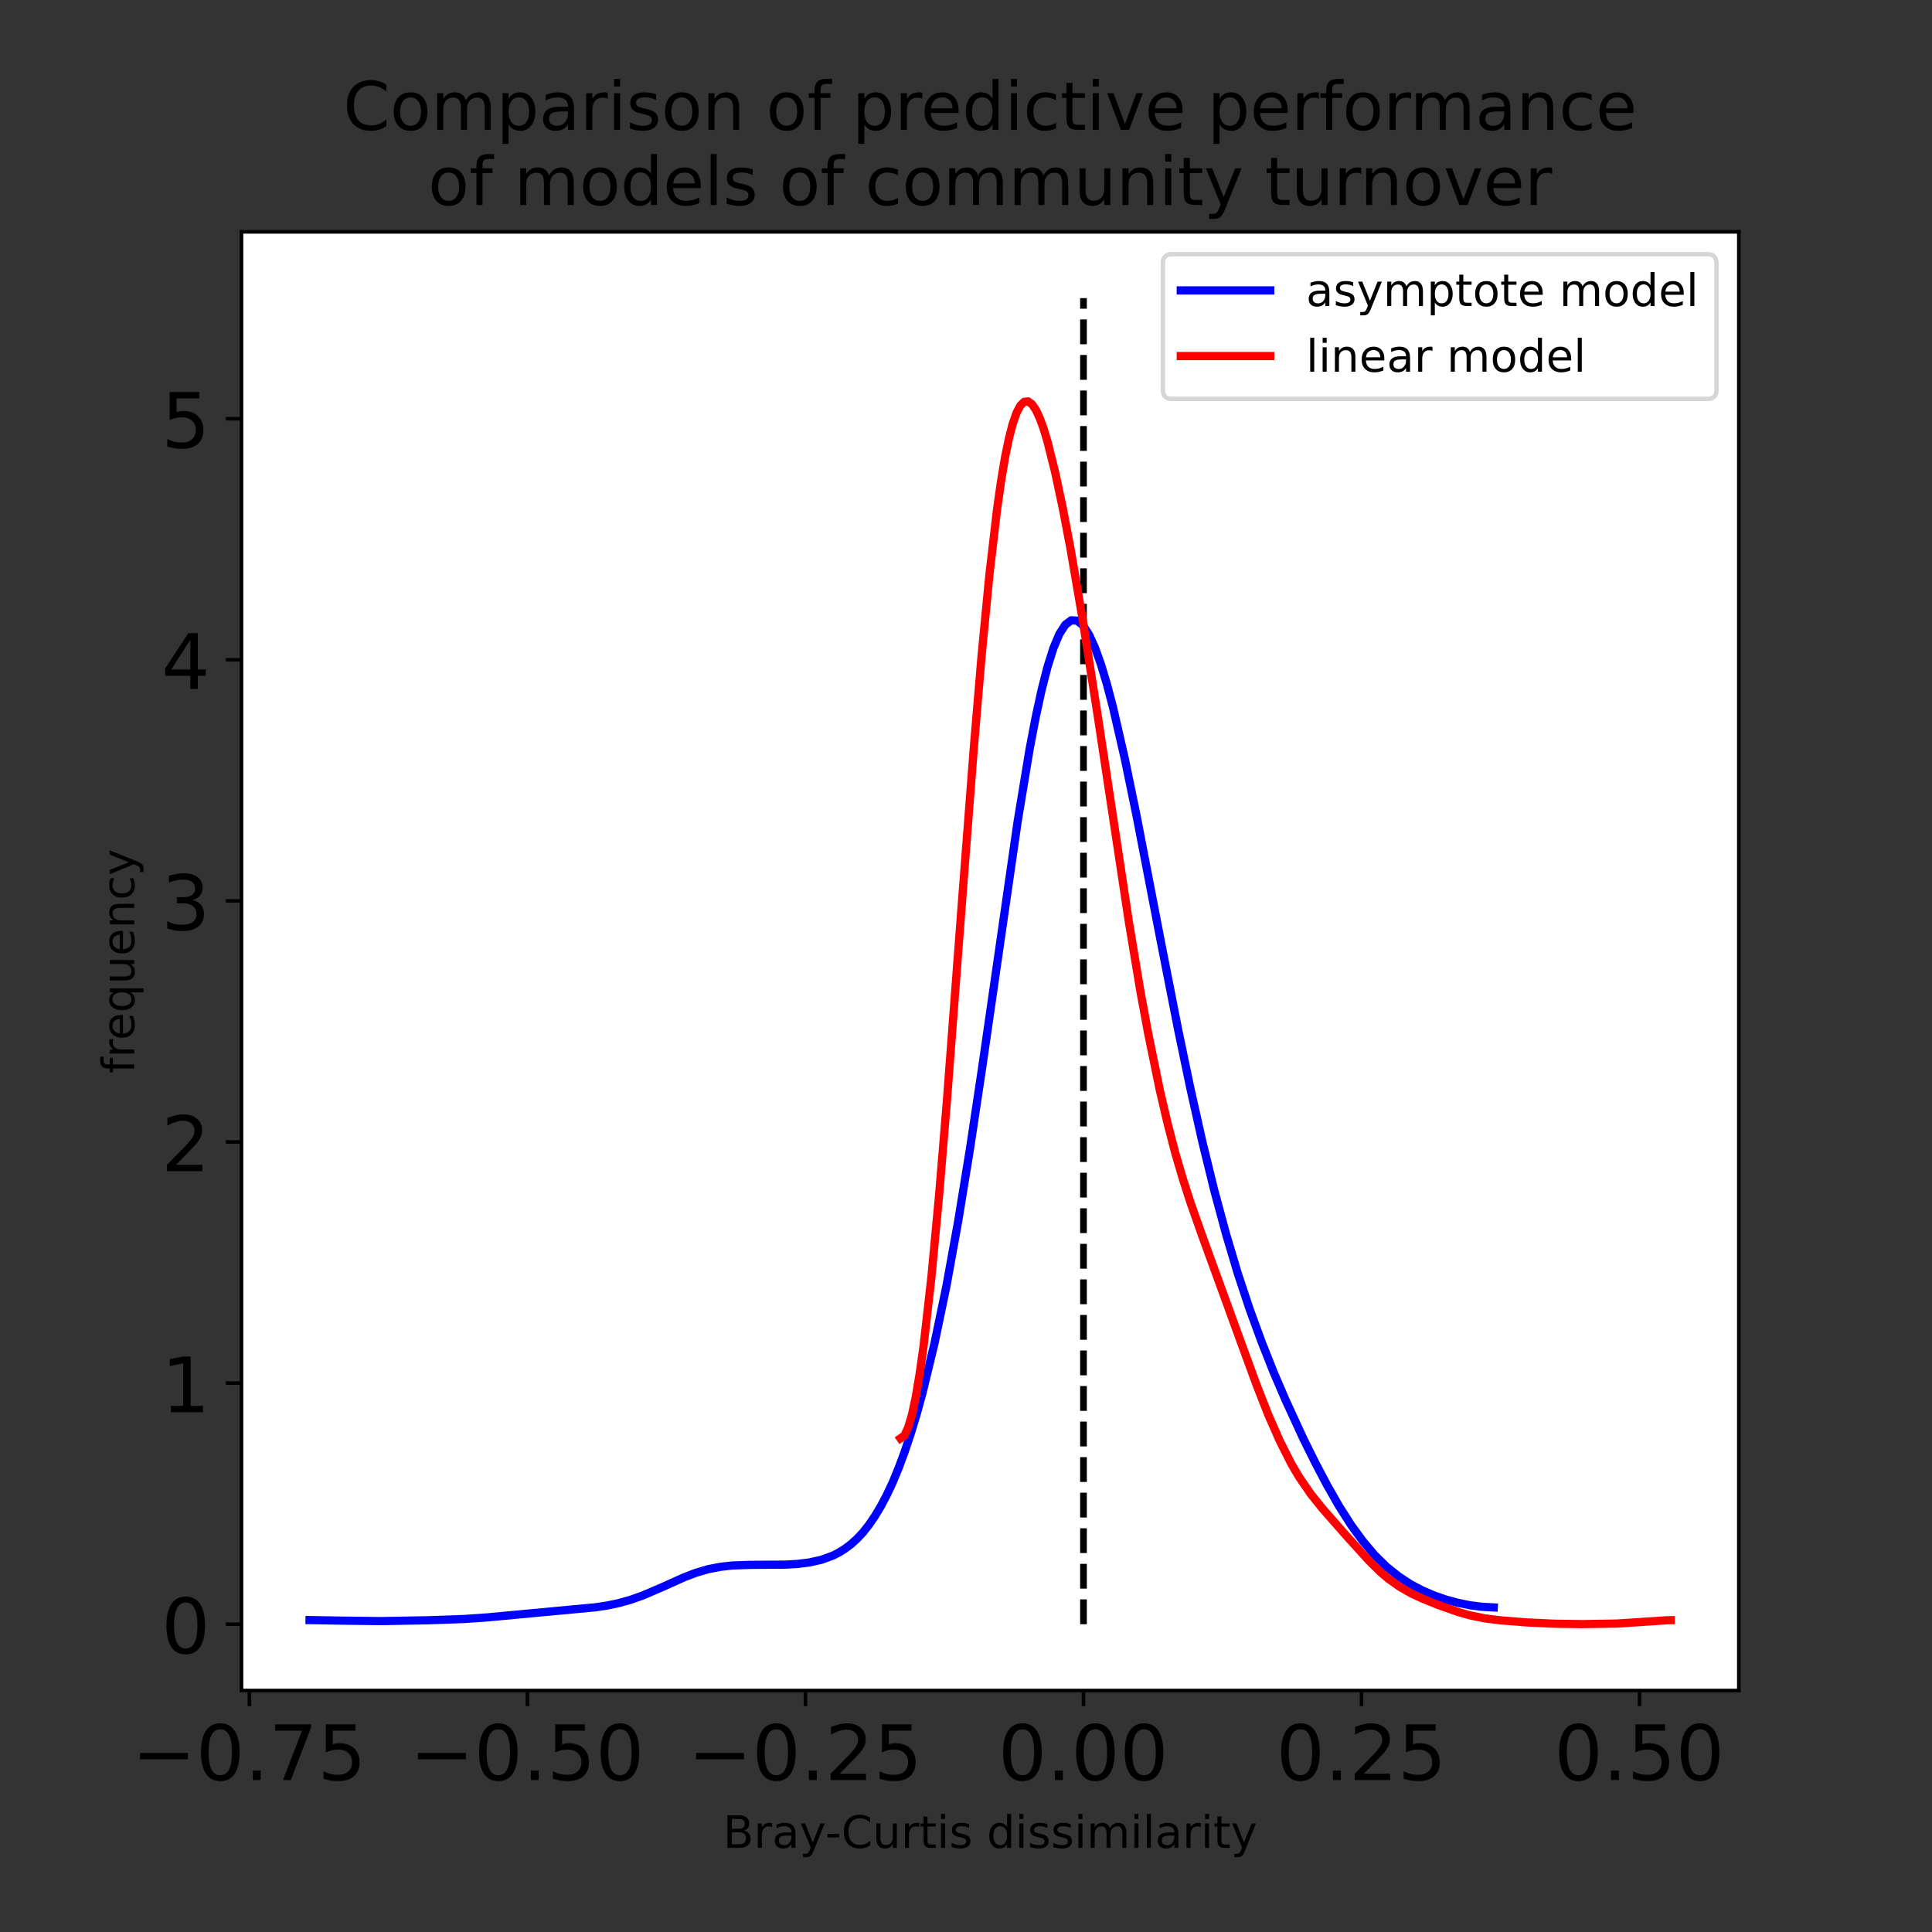 <?xml version="1.0" encoding="UTF-8" standalone="no"?>
<!-- Created with matplotlib (https://matplotlib.org/) -->

<svg
   xmlns:dc="http://purl.org/dc/elements/1.1/"
   xmlns:cc="http://creativecommons.org/ns#"
   xmlns:rdf="http://www.w3.org/1999/02/22-rdf-syntax-ns#"
   xmlns:svg="http://www.w3.org/2000/svg"
   xmlns="http://www.w3.org/2000/svg"
   xmlns:xlink="http://www.w3.org/1999/xlink"
   xmlns:sodipodi="http://sodipodi.sourceforge.net/DTD/sodipodi-0.dtd"
   xmlns:inkscape="http://www.inkscape.org/namespaces/inkscape"
   height="432pt"
   version="1.1"
   viewBox="0 0 432 432"
   width="432pt"
   id="svg572"
   sodipodi:docname="compareLinAsymptPredictions.svg"
   inkscape:version="0.92.5 (2060ec1f9f, 2020-04-08)"
   inkscape:export-filename="/home/daniel/Documents/analyses/losCedrosTrees/anaData/graphics/png/suppFig1_compareLinAsymptPredictions.png"
   inkscape:export-xdpi="200"
   inkscape:export-ydpi="200">
  <rect x="0" y="0" width="432" height="432" fill="#333333" stroke="none"/>
  <sodipodi:namedview
     pagecolor="#ffffff"
     bordercolor="#666666"
     borderopacity="1"
     objecttolerance="10"
     gridtolerance="10"
     guidetolerance="10"
     inkscape:pageopacity="1"
     inkscape:pageshadow="2"
     inkscape:window-width="1528"
     inkscape:window-height="836"
     id="namedview574"
     showgrid="false"
     inkscape:zoom="1.1588694"
     inkscape:cx="75.724147"
     inkscape:cy="288"
     inkscape:window-x="72"
     inkscape:window-y="27"
     inkscape:window-maximized="1"
     inkscape:current-layer="svg572" />
  <defs
     id="defs6">
    <style
       type="text/css"
       id="style4">*{stroke-linecap:butt;stroke-linejoin:round;}</style>
  </defs>
  <g
     id="figure_1">
    <g
       id="patch_1">
      <path
         d="M 0 432  L 432 432  L 432 0  L 0 0  z "
         style="fill:none;"
         id="path8" />
    </g>
    <g
       id="axes_1">
      <g
         id="patch_2">
        <path
           d="M 54 378  L 388.8 378  L 388.8 51.84  L 54 51.84  z "
           style="fill:#ffffff;"
           id="path11" />
      </g>
      <g
         id="PolyCollection_1">
        <defs
           id="defs15">
          <path
             d="M 69.218 -68.825  L 69.218 -69.743  L 70.549 -69.738  L 71.879 -69.725  L 73.21 -69.703  L 74.541 -69.676  L 75.871 -69.645  L 77.202 -69.613  L 78.532 -69.583  L 79.863 -69.558  L 81.194 -69.537  L 82.524 -69.523  L 83.855 -69.516  L 85.185 -69.518  L 86.516 -69.528  L 87.847 -69.545  L 89.177 -69.565  L 90.508 -69.591  L 91.838 -69.617  L 93.169 -69.647  L 94.5 -69.677  L 95.83 -69.707  L 97.161 -69.742  L 98.491 -69.78  L 99.822 -69.824  L 101.153 -69.87  L 102.483 -69.928  L 103.814 -69.991  L 105.144 -70.067  L 106.475 -70.155  L 107.806 -70.253  L 109.136 -70.361  L 110.467 -70.48  L 111.797 -70.608  L 113.128 -70.743  L 114.459 -70.882  L 115.789 -71.022  L 117.12 -71.161  L 118.45 -71.296  L 119.781 -71.423  L 121.112 -71.547  L 122.442 -71.66  L 123.773 -71.77  L 125.103 -71.877  L 126.434 -71.978  L 127.765 -72.089  L 129.095 -72.199  L 130.426 -72.316  L 131.757 -72.447  L 133.087 -72.6  L 134.418 -72.778  L 135.748 -72.996  L 137.079 -73.257  L 138.41 -73.559  L 139.74 -73.909  L 141.071 -74.308  L 142.401 -74.757  L 143.732 -75.25  L 145.063 -75.787  L 146.393 -76.359  L 147.724 -76.958  L 149.054 -77.57  L 150.385 -78.178  L 151.716 -78.777  L 153.046 -79.347  L 154.377 -79.881  L 155.707 -80.356  L 157.038 -80.778  L 158.369 -81.133  L 159.699 -81.425  L 161.03 -81.648  L 162.36 -81.823  L 163.691 -81.952  L 165.022 -82.029  L 166.352 -82.076  L 167.683 -82.093  L 169.013 -82.085  L 170.344 -82.08  L 171.675 -82.086  L 173.005 -82.083  L 174.336 -82.104  L 175.666 -82.145  L 176.997 -82.2  L 178.328 -82.303  L 179.658 -82.435  L 180.989 -82.633  L 182.319 -82.894  L 183.65 -83.225  L 184.981 -83.661  L 186.311 -84.195  L 187.642 -84.888  L 188.972 -85.725  L 190.303 -86.724  L 191.634 -87.932  L 192.964 -89.349  L 194.295 -91.034  L 195.625 -92.981  L 196.956 -95.205  L 198.287 -97.713  L 199.617 -100.555  L 200.948 -103.779  L 202.278 -107.365  L 203.609 -111.339  L 204.94 -115.708  L 206.27 -120.538  L 207.601 -125.812  L 208.931 -131.511  L 210.262 -137.67  L 211.593 -144.288  L 212.923 -151.388  L 214.254 -158.943  L 215.584 -166.925  L 216.915 -175.292  L 218.246 -184.013  L 219.576 -193.021  L 220.907 -202.29  L 222.238 -211.687  L 223.568 -221.122  L 224.899 -230.451  L 226.229 -239.584  L 227.56 -248.388  L 228.891 -256.735  L 230.221 -264.482  L 231.552 -271.474  L 232.882 -277.618  L 234.213 -282.841  L 235.544 -287.063  L 236.874 -290.232  L 238.205 -292.303  L 239.535 -293.303  L 240.866 -293.213  L 242.197 -292.12  L 243.527 -290.057  L 244.858 -287.133  L 246.188 -283.402  L 247.519 -278.972  L 248.85 -273.915  L 250.18 -268.324  L 251.511 -262.333  L 252.841 -256.01  L 254.172 -249.422  L 255.503 -242.647  L 256.833 -235.74  L 258.164 -228.78  L 259.494 -221.832  L 260.825 -214.971  L 262.156 -208.182  L 263.486 -201.51  L 264.817 -195.033  L 266.147 -188.755  L 267.478 -182.708  L 268.809 -176.866  L 270.139 -171.286  L 271.47 -165.983  L 272.8 -160.923  L 274.131 -156.12  L 275.462 -151.542  L 276.792 -147.193  L 278.123 -143.079  L 279.453 -139.179  L 280.784 -135.461  L 282.115 -131.912  L 283.445 -128.478  L 284.776 -125.193  L 286.106 -122.029  L 287.437 -118.984  L 288.768 -116.021  L 290.098 -113.133  L 291.429 -110.315  L 292.759 -107.581  L 294.09 -104.951  L 295.421 -102.388  L 296.751 -99.898  L 298.082 -97.516  L 299.412 -95.233  L 300.743 -93.084  L 302.074 -91.053  L 303.404 -89.163  L 304.735 -87.398  L 306.065 -85.764  L 307.396 -84.254  L 308.727 -82.894  L 310.057 -81.646  L 311.388 -80.539  L 312.718 -79.524  L 314.049 -78.605  L 315.38 -77.774  L 316.71 -77.031  L 318.041 -76.365  L 319.372 -75.767  L 320.702 -75.234  L 322.033 -74.756  L 323.363 -74.31  L 324.694 -73.93  L 326.025 -73.595  L 327.355 -73.303  L 328.686 -73.06  L 330.016 -72.867  L 331.347 -72.718  L 332.678 -72.617  L 334.008 -72.573  L 334.008 -68.825  L 334.008 -68.825  L 332.678 -68.825  L 331.347 -68.825  L 330.016 -68.825  L 328.686 -68.825  L 327.355 -68.825  L 326.025 -68.825  L 324.694 -68.825  L 323.363 -68.825  L 322.033 -68.825  L 320.702 -68.825  L 319.372 -68.825  L 318.041 -68.825  L 316.71 -68.825  L 315.38 -68.825  L 314.049 -68.825  L 312.718 -68.825  L 311.388 -68.825  L 310.057 -68.825  L 308.727 -68.825  L 307.396 -68.825  L 306.065 -68.825  L 304.735 -68.825  L 303.404 -68.825  L 302.074 -68.825  L 300.743 -68.825  L 299.412 -68.825  L 298.082 -68.825  L 296.751 -68.825  L 295.421 -68.825  L 294.09 -68.825  L 292.759 -68.825  L 291.429 -68.825  L 290.098 -68.825  L 288.768 -68.825  L 287.437 -68.825  L 286.106 -68.825  L 284.776 -68.825  L 283.445 -68.825  L 282.115 -68.825  L 280.784 -68.825  L 279.453 -68.825  L 278.123 -68.825  L 276.792 -68.825  L 275.462 -68.825  L 274.131 -68.825  L 272.8 -68.825  L 271.47 -68.825  L 270.139 -68.825  L 268.809 -68.825  L 267.478 -68.825  L 266.147 -68.825  L 264.817 -68.825  L 263.486 -68.825  L 262.156 -68.825  L 260.825 -68.825  L 259.494 -68.825  L 258.164 -68.825  L 256.833 -68.825  L 255.503 -68.825  L 254.172 -68.825  L 252.841 -68.825  L 251.511 -68.825  L 250.18 -68.825  L 248.85 -68.825  L 247.519 -68.825  L 246.188 -68.825  L 244.858 -68.825  L 243.527 -68.825  L 242.197 -68.825  L 240.866 -68.825  L 239.535 -68.825  L 238.205 -68.825  L 236.874 -68.825  L 235.544 -68.825  L 234.213 -68.825  L 232.882 -68.825  L 231.552 -68.825  L 230.221 -68.825  L 228.891 -68.825  L 227.56 -68.825  L 226.229 -68.825  L 224.899 -68.825  L 223.568 -68.825  L 222.238 -68.825  L 220.907 -68.825  L 219.576 -68.825  L 218.246 -68.825  L 216.915 -68.825  L 215.584 -68.825  L 214.254 -68.825  L 212.923 -68.825  L 211.593 -68.825  L 210.262 -68.825  L 208.931 -68.825  L 207.601 -68.825  L 206.27 -68.825  L 204.94 -68.825  L 203.609 -68.825  L 202.278 -68.825  L 200.948 -68.825  L 199.617 -68.825  L 198.287 -68.825  L 196.956 -68.825  L 195.625 -68.825  L 194.295 -68.825  L 192.964 -68.825  L 191.634 -68.825  L 190.303 -68.825  L 188.972 -68.825  L 187.642 -68.825  L 186.311 -68.825  L 184.981 -68.825  L 183.65 -68.825  L 182.319 -68.825  L 180.989 -68.825  L 179.658 -68.825  L 178.328 -68.825  L 176.997 -68.825  L 175.666 -68.825  L 174.336 -68.825  L 173.005 -68.825  L 171.675 -68.825  L 170.344 -68.825  L 169.013 -68.825  L 167.683 -68.825  L 166.352 -68.825  L 165.022 -68.825  L 163.691 -68.825  L 162.36 -68.825  L 161.03 -68.825  L 159.699 -68.825  L 158.369 -68.825  L 157.038 -68.825  L 155.707 -68.825  L 154.377 -68.825  L 153.046 -68.825  L 151.716 -68.825  L 150.385 -68.825  L 149.054 -68.825  L 147.724 -68.825  L 146.393 -68.825  L 145.063 -68.825  L 143.732 -68.825  L 142.401 -68.825  L 141.071 -68.825  L 139.74 -68.825  L 138.41 -68.825  L 137.079 -68.825  L 135.748 -68.825  L 134.418 -68.825  L 133.087 -68.825  L 131.757 -68.825  L 130.426 -68.825  L 129.095 -68.825  L 127.765 -68.825  L 126.434 -68.825  L 125.103 -68.825  L 123.773 -68.825  L 122.442 -68.825  L 121.112 -68.825  L 119.781 -68.825  L 118.45 -68.825  L 117.12 -68.825  L 115.789 -68.825  L 114.459 -68.825  L 113.128 -68.825  L 111.797 -68.825  L 110.467 -68.825  L 109.136 -68.825  L 107.806 -68.825  L 106.475 -68.825  L 105.144 -68.825  L 103.814 -68.825  L 102.483 -68.825  L 101.153 -68.825  L 99.822 -68.825  L 98.491 -68.825  L 97.161 -68.825  L 95.83 -68.825  L 94.5 -68.825  L 93.169 -68.825  L 91.838 -68.825  L 90.508 -68.825  L 89.177 -68.825  L 87.847 -68.825  L 86.516 -68.825  L 85.185 -68.825  L 83.855 -68.825  L 82.524 -68.825  L 81.194 -68.825  L 79.863 -68.825  L 78.532 -68.825  L 77.202 -68.825  L 75.871 -68.825  L 74.541 -68.825  L 73.21 -68.825  L 71.879 -68.825  L 70.549 -68.825  L 69.218 -68.825  z "
             id="m5ad8757302"
             style="stroke:#0000ff;stroke-opacity:0;" />
        </defs>
        <g
           clip-path="url(#p6e5de5f677)"
           id="g19">
          <use
             style="fill:#0000ff;fill-opacity:0;stroke:#0000ff;stroke-opacity:0;"
             x="0"
             xlink:href="#m5ad8757302"
             y="432"
             id="use17" />
        </g>
      </g>
      <g
         id="PolyCollection_2">
        <defs
           id="defs23">
          <path
             d="M 201.337 -68.825  L 201.337 -110.376  L 202.202 -110.971  L 203.068 -112.795  L 203.933 -115.714  L 204.799 -119.791  L 205.664 -124.984  L 206.53 -131.177  L 207.396 -138.355  L 208.261 -146.392  L 209.127 -155.235  L 209.992 -164.838  L 210.858 -175.043  L 211.723 -185.749  L 212.589 -196.843  L 213.454 -208.279  L 214.32 -219.855  L 215.186 -231.472  L 216.051 -242.958  L 216.917 -254.24  L 217.782 -265.193  L 218.648 -275.712  L 219.513 -285.681  L 220.379 -294.993  L 221.244 -303.584  L 222.11 -311.408  L 222.976 -318.36  L 223.841 -324.405  L 224.707 -329.591  L 225.572 -333.847  L 226.438 -337.205  L 227.303 -339.693  L 228.169 -341.331  L 229.034 -342.166  L 229.9 -342.241  L 230.766 -341.603  L 231.631 -340.338  L 232.497 -338.488  L 233.362 -336.116  L 234.228 -333.23  L 235.093 -329.935  L 235.959 -326.291  L 236.824 -322.357  L 237.69 -318.134  L 238.556 -313.699  L 239.421 -309.017  L 240.287 -304.111  L 241.152 -299.096  L 242.018 -293.869  L 242.883 -288.518  L 243.749 -283.046  L 244.614 -277.471  L 245.48 -271.773  L 246.345 -265.999  L 247.211 -260.185  L 248.077 -254.369  L 248.942 -248.549  L 249.808 -242.791  L 250.673 -237.039  L 251.539 -231.439  L 252.404 -225.947  L 253.27 -220.591  L 254.135 -215.352  L 255.001 -210.335  L 255.867 -205.525  L 256.732 -200.93  L 257.598 -196.535  L 258.463 -192.294  L 259.329 -188.276  L 260.194 -184.462  L 261.06 -180.858  L 261.925 -177.432  L 262.791 -174.196  L 263.657 -171.163  L 264.522 -168.306  L 265.388 -165.534  L 266.253 -162.925  L 267.119 -160.403  L 267.984 -157.961  L 268.85 -155.578  L 269.715 -153.231  L 270.581 -150.887  L 271.447 -148.556  L 272.312 -146.2  L 273.178 -143.845  L 274.043 -141.449  L 274.909 -139.067  L 275.774 -136.66  L 276.64 -134.223  L 277.505 -131.793  L 278.371 -129.376  L 279.237 -127  L 280.102 -124.64  L 280.968 -122.339  L 281.833 -120.057  L 282.699 -117.849  L 283.564 -115.714  L 284.43 -113.652  L 285.295 -111.683  L 286.161 -109.809  L 287.026 -108.015  L 287.892 -106.287  L 288.758 -104.666  L 289.623 -103.158  L 290.489 -101.729  L 291.354 -100.408  L 292.22 -99.141  L 293.085 -97.955  L 293.951 -96.825  L 294.816 -95.751  L 295.682 -94.712  L 296.548 -93.702  L 297.413 -92.712  L 298.279 -91.72  L 299.144 -90.765  L 300.01 -89.78  L 300.875 -88.796  L 301.741 -87.815  L 302.606 -86.848  L 303.472 -85.865  L 304.338 -84.905  L 305.203 -83.961  L 306.069 -83.053  L 306.934 -82.158  L 307.8 -81.308  L 308.665 -80.495  L 309.531 -79.732  L 310.396 -79.023  L 311.262 -78.363  L 312.128 -77.749  L 312.993 -77.176  L 313.859 -76.641  L 314.724 -76.161  L 315.59 -75.7  L 316.455 -75.275  L 317.321 -74.874  L 318.186 -74.497  L 319.052 -74.125  L 319.918 -73.774  L 320.783 -73.434  L 321.649 -73.097  L 322.514 -72.776  L 323.38 -72.462  L 324.245 -72.151  L 325.111 -71.858  L 325.976 -71.577  L 326.842 -71.31  L 327.707 -71.057  L 328.573 -70.832  L 329.439 -70.628  L 330.304 -70.441  L 331.17 -70.273  L 332.035 -70.122  L 332.901 -69.995  L 333.766 -69.879  L 334.632 -69.779  L 335.497 -69.686  L 336.363 -69.603  L 337.229 -69.526  L 338.094 -69.458  L 338.96 -69.391  L 339.825 -69.33  L 340.691 -69.269  L 341.556 -69.211  L 342.422 -69.157  L 343.287 -69.108  L 344.153 -69.065  L 345.019 -69.025  L 345.884 -68.99  L 346.75 -68.958  L 347.615 -68.931  L 348.481 -68.905  L 349.346 -68.887  L 350.212 -68.872  L 351.077 -68.861  L 351.943 -68.851  L 352.809 -68.844  L 353.674 -68.843  L 354.54 -68.845  L 355.405 -68.847  L 356.271 -68.852  L 357.136 -68.857  L 358.002 -68.87  L 358.867 -68.886  L 359.733 -68.908  L 360.599 -68.934  L 361.464 -68.967  L 362.33 -69.007  L 363.195 -69.053  L 364.061 -69.107  L 364.926 -69.167  L 365.792 -69.232  L 366.657 -69.302  L 367.523 -69.374  L 368.388 -69.446  L 369.254 -69.515  L 370.12 -69.579  L 370.985 -69.634  L 371.851 -69.677  L 372.716 -69.708  L 373.582 -69.723  L 373.582 -68.825  L 373.582 -68.825  L 372.716 -68.825  L 371.851 -68.825  L 370.985 -68.825  L 370.12 -68.825  L 369.254 -68.825  L 368.388 -68.825  L 367.523 -68.825  L 366.657 -68.825  L 365.792 -68.825  L 364.926 -68.825  L 364.061 -68.825  L 363.195 -68.825  L 362.33 -68.825  L 361.464 -68.825  L 360.599 -68.825  L 359.733 -68.825  L 358.867 -68.825  L 358.002 -68.825  L 357.136 -68.825  L 356.271 -68.825  L 355.405 -68.825  L 354.54 -68.825  L 353.674 -68.825  L 352.809 -68.825  L 351.943 -68.825  L 351.077 -68.825  L 350.212 -68.825  L 349.346 -68.825  L 348.481 -68.825  L 347.615 -68.825  L 346.75 -68.825  L 345.884 -68.825  L 345.019 -68.825  L 344.153 -68.825  L 343.287 -68.825  L 342.422 -68.825  L 341.556 -68.825  L 340.691 -68.825  L 339.825 -68.825  L 338.96 -68.825  L 338.094 -68.825  L 337.229 -68.825  L 336.363 -68.825  L 335.497 -68.825  L 334.632 -68.825  L 333.766 -68.825  L 332.901 -68.825  L 332.035 -68.825  L 331.17 -68.825  L 330.304 -68.825  L 329.439 -68.825  L 328.573 -68.825  L 327.707 -68.825  L 326.842 -68.825  L 325.976 -68.825  L 325.111 -68.825  L 324.245 -68.825  L 323.38 -68.825  L 322.514 -68.825  L 321.649 -68.825  L 320.783 -68.825  L 319.918 -68.825  L 319.052 -68.825  L 318.186 -68.825  L 317.321 -68.825  L 316.455 -68.825  L 315.59 -68.825  L 314.724 -68.825  L 313.859 -68.825  L 312.993 -68.825  L 312.128 -68.825  L 311.262 -68.825  L 310.396 -68.825  L 309.531 -68.825  L 308.665 -68.825  L 307.8 -68.825  L 306.934 -68.825  L 306.069 -68.825  L 305.203 -68.825  L 304.338 -68.825  L 303.472 -68.825  L 302.606 -68.825  L 301.741 -68.825  L 300.875 -68.825  L 300.01 -68.825  L 299.144 -68.825  L 298.279 -68.825  L 297.413 -68.825  L 296.548 -68.825  L 295.682 -68.825  L 294.816 -68.825  L 293.951 -68.825  L 293.085 -68.825  L 292.22 -68.825  L 291.354 -68.825  L 290.489 -68.825  L 289.623 -68.825  L 288.758 -68.825  L 287.892 -68.825  L 287.026 -68.825  L 286.161 -68.825  L 285.295 -68.825  L 284.43 -68.825  L 283.564 -68.825  L 282.699 -68.825  L 281.833 -68.825  L 280.968 -68.825  L 280.102 -68.825  L 279.237 -68.825  L 278.371 -68.825  L 277.505 -68.825  L 276.64 -68.825  L 275.774 -68.825  L 274.909 -68.825  L 274.043 -68.825  L 273.178 -68.825  L 272.312 -68.825  L 271.447 -68.825  L 270.581 -68.825  L 269.715 -68.825  L 268.85 -68.825  L 267.984 -68.825  L 267.119 -68.825  L 266.253 -68.825  L 265.388 -68.825  L 264.522 -68.825  L 263.657 -68.825  L 262.791 -68.825  L 261.925 -68.825  L 261.06 -68.825  L 260.194 -68.825  L 259.329 -68.825  L 258.463 -68.825  L 257.598 -68.825  L 256.732 -68.825  L 255.867 -68.825  L 255.001 -68.825  L 254.135 -68.825  L 253.27 -68.825  L 252.404 -68.825  L 251.539 -68.825  L 250.673 -68.825  L 249.808 -68.825  L 248.942 -68.825  L 248.077 -68.825  L 247.211 -68.825  L 246.345 -68.825  L 245.48 -68.825  L 244.614 -68.825  L 243.749 -68.825  L 242.883 -68.825  L 242.018 -68.825  L 241.152 -68.825  L 240.287 -68.825  L 239.421 -68.825  L 238.556 -68.825  L 237.69 -68.825  L 236.824 -68.825  L 235.959 -68.825  L 235.093 -68.825  L 234.228 -68.825  L 233.362 -68.825  L 232.497 -68.825  L 231.631 -68.825  L 230.766 -68.825  L 229.9 -68.825  L 229.034 -68.825  L 228.169 -68.825  L 227.303 -68.825  L 226.438 -68.825  L 225.572 -68.825  L 224.707 -68.825  L 223.841 -68.825  L 222.976 -68.825  L 222.11 -68.825  L 221.244 -68.825  L 220.379 -68.825  L 219.513 -68.825  L 218.648 -68.825  L 217.782 -68.825  L 216.917 -68.825  L 216.051 -68.825  L 215.186 -68.825  L 214.32 -68.825  L 213.454 -68.825  L 212.589 -68.825  L 211.723 -68.825  L 210.858 -68.825  L 209.992 -68.825  L 209.127 -68.825  L 208.261 -68.825  L 207.396 -68.825  L 206.53 -68.825  L 205.664 -68.825  L 204.799 -68.825  L 203.933 -68.825  L 203.068 -68.825  L 202.202 -68.825  L 201.337 -68.825  z "
             id="mc1929edfb4"
             style="stroke:#ff0000;stroke-opacity:0;" />
        </defs>
        <g
           clip-path="url(#p6e5de5f677)"
           id="g27">
          <use
             style="fill:#ff0000;fill-opacity:0;stroke:#ff0000;stroke-opacity:0;"
             x="0"
             xlink:href="#mc1929edfb4"
             y="432"
             id="use25" />
        </g>
      </g>
      <g
         id="matplotlib.axis_1">
        <g
           id="xtick_1">
          <g
             id="line2d_1">
            <defs
               id="defs31">
              <path
                 d="M 0 0  L 0 3.5  "
                 id="ma94ec012ae"
                 style="stroke:#000000;stroke-width:0.8;" />
            </defs>
            <g
               id="g35">
              <use
                 style="stroke:#000000;stroke-width:0.8;"
                 x="55.768"
                 xlink:href="#ma94ec012ae"
                 y="378"
                 id="use33" />
            </g>
          </g>
          <g
             id="text_1">
            <!-- −0.75 -->
            <g
               transform="translate(29.495 398.029)scale(0.171 -0.171)"
               id="g55">
              <defs
                 id="defs43">
                <path
                   d="M 10.594 35.5  L 73.188 35.5  L 73.188 27.203  L 10.594 27.203  z "
                   id="DejaVuSans-8722" />
                <path
                   d="M 31.781 66.406  Q 24.172 66.406 20.328 58.906  Q 16.5 51.422 16.5 36.375  Q 16.5 21.391 20.328 13.891  Q 24.172 6.391 31.781 6.391  Q 39.453 6.391 43.281 13.891  Q 47.125 21.391 47.125 36.375  Q 47.125 51.422 43.281 58.906  Q 39.453 66.406 31.781 66.406  z M 31.781 74.219  Q 44.047 74.219 50.516 64.516  Q 56.984 54.828 56.984 36.375  Q 56.984 17.969 50.516 8.266  Q 44.047 -1.422 31.781 -1.422  Q 19.531 -1.422 13.062 8.266  Q 6.594 17.969 6.594 36.375  Q 6.594 54.828 13.062 64.516  Q 19.531 74.219 31.781 74.219  z "
                   id="DejaVuSans-48" />
                <path
                   d="M 10.688 12.406  L 21 12.406  L 21 0  L 10.688 0  z "
                   id="DejaVuSans-46" />
                <path
                   d="M 8.203 72.906  L 55.078 72.906  L 55.078 68.703  L 28.609 0  L 18.312 0  L 43.219 64.594  L 8.203 64.594  z "
                   id="DejaVuSans-55" />
                <path
                   d="M 10.797 72.906  L 49.516 72.906  L 49.516 64.594  L 19.828 64.594  L 19.828 46.734  Q 21.969 47.469 24.109 47.828  Q 26.266 48.188 28.422 48.188  Q 40.625 48.188 47.75 41.5  Q 54.891 34.812 54.891 23.391  Q 54.891 11.625 47.562 5.094  Q 40.234 -1.422 26.906 -1.422  Q 22.312 -1.422 17.547 -0.641  Q 12.797 0.141 7.719 1.703  L 7.719 11.625  Q 12.109 9.234 16.797 8.062  Q 21.484 6.891 26.703 6.891  Q 35.156 6.891 40.078 11.328  Q 45.016 15.766 45.016 23.391  Q 45.016 31 40.078 35.438  Q 35.156 39.891 26.703 39.891  Q 22.75 39.891 18.812 39.016  Q 14.891 38.141 10.797 36.281  z "
                   id="DejaVuSans-53" />
              </defs>
              <use
                 xlink:href="#DejaVuSans-8722"
                 id="use45" />
              <use
                 x="83.789"
                 xlink:href="#DejaVuSans-48"
                 id="use47" />
              <use
                 x="147.412"
                 xlink:href="#DejaVuSans-46"
                 id="use49" />
              <use
                 x="179.199"
                 xlink:href="#DejaVuSans-55"
                 id="use51" />
              <use
                 x="242.822"
                 xlink:href="#DejaVuSans-53"
                 id="use53" />
            </g>
          </g>
        </g>
        <g
           id="xtick_2">
          <g
             id="line2d_2">
            <g
               id="g61">
              <use
                 style="stroke:#000000;stroke-width:0.8;"
                 x="117.935"
                 xlink:href="#ma94ec012ae"
                 y="378"
                 id="use59" />
            </g>
          </g>
          <g
             id="text_2">
            <!-- −0.50 -->
            <g
               transform="translate(91.662 398.029)scale(0.171 -0.171)"
               id="g74">
              <use
                 xlink:href="#DejaVuSans-8722"
                 id="use64" />
              <use
                 x="83.789"
                 xlink:href="#DejaVuSans-48"
                 id="use66" />
              <use
                 x="147.412"
                 xlink:href="#DejaVuSans-46"
                 id="use68" />
              <use
                 x="179.199"
                 xlink:href="#DejaVuSans-53"
                 id="use70" />
              <use
                 x="242.822"
                 xlink:href="#DejaVuSans-48"
                 id="use72" />
            </g>
          </g>
        </g>
        <g
           id="xtick_3">
          <g
             id="line2d_3">
            <g
               id="g80">
              <use
                 style="stroke:#000000;stroke-width:0.8;"
                 x="180.103"
                 xlink:href="#ma94ec012ae"
                 y="378"
                 id="use78" />
            </g>
          </g>
          <g
             id="text_3">
            <!-- −0.25 -->
            <g
               transform="translate(153.83 398.029)scale(0.171 -0.171)"
               id="g96">
              <defs
                 id="defs84">
                <path
                   d="M 19.188 8.297  L 53.609 8.297  L 53.609 0  L 7.328 0  L 7.328 8.297  Q 12.938 14.109 22.625 23.891  Q 32.328 33.688 34.812 36.531  Q 39.547 41.844 41.422 45.531  Q 43.312 49.219 43.312 52.781  Q 43.312 58.594 39.234 62.25  Q 35.156 65.922 28.609 65.922  Q 23.969 65.922 18.812 64.312  Q 13.672 62.703 7.812 59.422  L 7.812 69.391  Q 13.766 71.781 18.938 73  Q 24.125 74.219 28.422 74.219  Q 39.75 74.219 46.484 68.547  Q 53.219 62.891 53.219 53.422  Q 53.219 48.922 51.531 44.891  Q 49.859 40.875 45.406 35.406  Q 44.188 33.984 37.641 27.219  Q 31.109 20.453 19.188 8.297  z "
                   id="DejaVuSans-50" />
              </defs>
              <use
                 xlink:href="#DejaVuSans-8722"
                 id="use86" />
              <use
                 x="83.789"
                 xlink:href="#DejaVuSans-48"
                 id="use88" />
              <use
                 x="147.412"
                 xlink:href="#DejaVuSans-46"
                 id="use90" />
              <use
                 x="179.199"
                 xlink:href="#DejaVuSans-50"
                 id="use92" />
              <use
                 x="242.822"
                 xlink:href="#DejaVuSans-53"
                 id="use94" />
            </g>
          </g>
        </g>
        <g
           id="xtick_4">
          <g
             id="line2d_4">
            <g
               id="g102">
              <use
                 style="stroke:#000000;stroke-width:0.8;"
                 x="242.27"
                 xlink:href="#ma94ec012ae"
                 y="378"
                 id="use100" />
            </g>
          </g>
          <g
             id="text_4">
            <!-- 0.00 -->
            <g
               transform="translate(223.181 398.029)scale(0.171 -0.171)"
               id="g113">
              <use
                 xlink:href="#DejaVuSans-48"
                 id="use105" />
              <use
                 x="63.623"
                 xlink:href="#DejaVuSans-46"
                 id="use107" />
              <use
                 x="95.41"
                 xlink:href="#DejaVuSans-48"
                 id="use109" />
              <use
                 x="159.033"
                 xlink:href="#DejaVuSans-48"
                 id="use111" />
            </g>
          </g>
        </g>
        <g
           id="xtick_5">
          <g
             id="line2d_5">
            <g
               id="g119">
              <use
                 style="stroke:#000000;stroke-width:0.8;"
                 x="304.438"
                 xlink:href="#ma94ec012ae"
                 y="378"
                 id="use117" />
            </g>
          </g>
          <g
             id="text_5">
            <!-- 0.25 -->
            <g
               transform="translate(285.349 398.029)scale(0.171 -0.171)"
               id="g130">
              <use
                 xlink:href="#DejaVuSans-48"
                 id="use122" />
              <use
                 x="63.623"
                 xlink:href="#DejaVuSans-46"
                 id="use124" />
              <use
                 x="95.41"
                 xlink:href="#DejaVuSans-50"
                 id="use126" />
              <use
                 x="159.033"
                 xlink:href="#DejaVuSans-53"
                 id="use128" />
            </g>
          </g>
        </g>
        <g
           id="xtick_6">
          <g
             id="line2d_6">
            <g
               id="g136">
              <use
                 style="stroke:#000000;stroke-width:0.8;"
                 x="366.605"
                 xlink:href="#ma94ec012ae"
                 y="378"
                 id="use134" />
            </g>
          </g>
          <g
             id="text_6">
            <!-- 0.50 -->
            <g
               transform="translate(347.516 398.029)scale(0.171 -0.171)"
               id="g147">
              <use
                 xlink:href="#DejaVuSans-48"
                 id="use139" />
              <use
                 x="63.623"
                 xlink:href="#DejaVuSans-46"
                 id="use141" />
              <use
                 x="95.41"
                 xlink:href="#DejaVuSans-53"
                 id="use143" />
              <use
                 x="159.033"
                 xlink:href="#DejaVuSans-48"
                 id="use145" />
            </g>
          </g>
        </g>
        <g
           id="text_7">
          <!-- Bray-Curtis dissimilarity -->
          <g
             transform="translate(161.677 413.193)scale(0.1 -0.1)"
             id="g217">
            <defs
               id="defs165">
              <path
                 d="M 19.672 34.812  L 19.672 8.109  L 35.5 8.109  Q 43.453 8.109 47.281 11.406  Q 51.125 14.703 51.125 21.484  Q 51.125 28.328 47.281 31.562  Q 43.453 34.812 35.5 34.812  z M 19.672 64.797  L 19.672 42.828  L 34.281 42.828  Q 41.5 42.828 45.031 45.531  Q 48.578 48.25 48.578 53.812  Q 48.578 59.328 45.031 62.062  Q 41.5 64.797 34.281 64.797  z M 9.812 72.906  L 35.016 72.906  Q 46.297 72.906 52.391 68.219  Q 58.5 63.531 58.5 54.891  Q 58.5 48.188 55.375 44.234  Q 52.25 40.281 46.188 39.312  Q 53.469 37.75 57.5 32.781  Q 61.531 27.828 61.531 20.406  Q 61.531 10.641 54.891 5.312  Q 48.25 0 35.984 0  L 9.812 0  z "
                 id="DejaVuSans-66" />
              <path
                 d="M 41.109 46.297  Q 39.594 47.172 37.812 47.578  Q 36.031 48 33.891 48  Q 26.266 48 22.188 43.047  Q 18.109 38.094 18.109 28.812  L 18.109 0  L 9.078 0  L 9.078 54.688  L 18.109 54.688  L 18.109 46.188  Q 20.953 51.172 25.484 53.578  Q 30.031 56 36.531 56  Q 37.453 56 38.578 55.875  Q 39.703 55.766 41.062 55.516  z "
                 id="DejaVuSans-114" />
              <path
                 d="M 34.281 27.484  Q 23.391 27.484 19.188 25  Q 14.984 22.516 14.984 16.5  Q 14.984 11.719 18.141 8.906  Q 21.297 6.109 26.703 6.109  Q 34.188 6.109 38.703 11.406  Q 43.219 16.703 43.219 25.484  L 43.219 27.484  z M 52.203 31.203  L 52.203 0  L 43.219 0  L 43.219 8.297  Q 40.141 3.328 35.547 0.953  Q 30.953 -1.422 24.312 -1.422  Q 15.922 -1.422 10.953 3.297  Q 6 8.016 6 15.922  Q 6 25.141 12.172 29.828  Q 18.359 34.516 30.609 34.516  L 43.219 34.516  L 43.219 35.406  Q 43.219 41.609 39.141 45  Q 35.062 48.391 27.688 48.391  Q 23 48.391 18.547 47.266  Q 14.109 46.141 10.016 43.891  L 10.016 52.203  Q 14.938 54.109 19.578 55.047  Q 24.219 56 28.609 56  Q 40.484 56 46.344 49.844  Q 52.203 43.703 52.203 31.203  z "
                 id="DejaVuSans-97" />
              <path
                 d="M 32.172 -5.078  Q 28.375 -14.844 24.75 -17.812  Q 21.141 -20.797 15.094 -20.797  L 7.906 -20.797  L 7.906 -13.281  L 13.188 -13.281  Q 16.891 -13.281 18.938 -11.516  Q 21 -9.766 23.484 -3.219  L 25.094 0.875  L 2.984 54.688  L 12.5 54.688  L 29.594 11.922  L 46.688 54.688  L 56.203 54.688  z "
                 id="DejaVuSans-121" />
              <path
                 d="M 4.891 31.391  L 31.203 31.391  L 31.203 23.391  L 4.891 23.391  z "
                 id="DejaVuSans-45" />
              <path
                 d="M 64.406 67.281  L 64.406 56.891  Q 59.422 61.531 53.781 63.812  Q 48.141 66.109 41.797 66.109  Q 29.297 66.109 22.656 58.469  Q 16.016 50.828 16.016 36.375  Q 16.016 21.969 22.656 14.328  Q 29.297 6.688 41.797 6.688  Q 48.141 6.688 53.781 8.984  Q 59.422 11.281 64.406 15.922  L 64.406 5.609  Q 59.234 2.094 53.438 0.328  Q 47.656 -1.422 41.219 -1.422  Q 24.656 -1.422 15.125 8.703  Q 5.609 18.844 5.609 36.375  Q 5.609 53.953 15.125 64.078  Q 24.656 74.219 41.219 74.219  Q 47.75 74.219 53.531 72.484  Q 59.328 70.75 64.406 67.281  z "
                 id="DejaVuSans-67" />
              <path
                 d="M 8.5 21.578  L 8.5 54.688  L 17.484 54.688  L 17.484 21.922  Q 17.484 14.156 20.5 10.266  Q 23.531 6.391 29.594 6.391  Q 36.859 6.391 41.078 11.031  Q 45.312 15.672 45.312 23.688  L 45.312 54.688  L 54.297 54.688  L 54.297 0  L 45.312 0  L 45.312 8.406  Q 42.047 3.422 37.719 1  Q 33.406 -1.422 27.688 -1.422  Q 18.266 -1.422 13.375 4.438  Q 8.5 10.297 8.5 21.578  z M 31.109 56  z "
                 id="DejaVuSans-117" />
              <path
                 d="M 18.312 70.219  L 18.312 54.688  L 36.812 54.688  L 36.812 47.703  L 18.312 47.703  L 18.312 18.016  Q 18.312 11.328 20.141 9.422  Q 21.969 7.516 27.594 7.516  L 36.812 7.516  L 36.812 0  L 27.594 0  Q 17.188 0 13.234 3.875  Q 9.281 7.766 9.281 18.016  L 9.281 47.703  L 2.688 47.703  L 2.688 54.688  L 9.281 54.688  L 9.281 70.219  z "
                 id="DejaVuSans-116" />
              <path
                 d="M 9.422 54.688  L 18.406 54.688  L 18.406 0  L 9.422 0  z M 9.422 75.984  L 18.406 75.984  L 18.406 64.594  L 9.422 64.594  z "
                 id="DejaVuSans-105" />
              <path
                 d="M 44.281 53.078  L 44.281 44.578  Q 40.484 46.531 36.375 47.5  Q 32.281 48.484 27.875 48.484  Q 21.188 48.484 17.844 46.438  Q 14.5 44.391 14.5 40.281  Q 14.5 37.156 16.891 35.375  Q 19.281 33.594 26.516 31.984  L 29.594 31.297  Q 39.156 29.25 43.188 25.516  Q 47.219 21.781 47.219 15.094  Q 47.219 7.469 41.188 3.016  Q 35.156 -1.422 24.609 -1.422  Q 20.219 -1.422 15.453 -0.562  Q 10.688 0.297 5.422 2  L 5.422 11.281  Q 10.406 8.688 15.234 7.391  Q 20.062 6.109 24.812 6.109  Q 31.156 6.109 34.562 8.281  Q 37.984 10.453 37.984 14.406  Q 37.984 18.062 35.516 20.016  Q 33.062 21.969 24.703 23.781  L 21.578 24.516  Q 13.234 26.266 9.516 29.906  Q 5.812 33.547 5.812 39.891  Q 5.812 47.609 11.281 51.797  Q 16.75 56 26.812 56  Q 31.781 56 36.172 55.266  Q 40.578 54.547 44.281 53.078  z "
                 id="DejaVuSans-115" />
              <path
                 id="DejaVuSans-32" />
              <path
                 d="M 45.406 46.391  L 45.406 75.984  L 54.391 75.984  L 54.391 0  L 45.406 0  L 45.406 8.203  Q 42.578 3.328 38.25 0.953  Q 33.938 -1.422 27.875 -1.422  Q 17.969 -1.422 11.734 6.484  Q 5.516 14.406 5.516 27.297  Q 5.516 40.188 11.734 48.094  Q 17.969 56 27.875 56  Q 33.938 56 38.25 53.625  Q 42.578 51.266 45.406 46.391  z M 14.797 27.297  Q 14.797 17.391 18.875 11.75  Q 22.953 6.109 30.078 6.109  Q 37.203 6.109 41.297 11.75  Q 45.406 17.391 45.406 27.297  Q 45.406 37.203 41.297 42.844  Q 37.203 48.484 30.078 48.484  Q 22.953 48.484 18.875 42.844  Q 14.797 37.203 14.797 27.297  z "
                 id="DejaVuSans-100" />
              <path
                 d="M 52 44.188  Q 55.375 50.25 60.062 53.125  Q 64.75 56 71.094 56  Q 79.641 56 84.281 50.016  Q 88.922 44.047 88.922 33.016  L 88.922 0  L 79.891 0  L 79.891 32.719  Q 79.891 40.578 77.094 44.375  Q 74.312 48.188 68.609 48.188  Q 61.625 48.188 57.562 43.547  Q 53.516 38.922 53.516 30.906  L 53.516 0  L 44.484 0  L 44.484 32.719  Q 44.484 40.625 41.703 44.406  Q 38.922 48.188 33.109 48.188  Q 26.219 48.188 22.156 43.531  Q 18.109 38.875 18.109 30.906  L 18.109 0  L 9.078 0  L 9.078 54.688  L 18.109 54.688  L 18.109 46.188  Q 21.188 51.219 25.484 53.609  Q 29.781 56 35.688 56  Q 41.656 56 45.828 52.969  Q 50 49.953 52 44.188  z "
                 id="DejaVuSans-109" />
              <path
                 d="M 9.422 75.984  L 18.406 75.984  L 18.406 0  L 9.422 0  z "
                 id="DejaVuSans-108" />
            </defs>
            <use
               xlink:href="#DejaVuSans-66"
               id="use167" />
            <use
               x="68.604"
               xlink:href="#DejaVuSans-114"
               id="use169" />
            <use
               x="109.717"
               xlink:href="#DejaVuSans-97"
               id="use171" />
            <use
               x="170.996"
               xlink:href="#DejaVuSans-121"
               id="use173" />
            <use
               x="228.426"
               xlink:href="#DejaVuSans-45"
               id="use175" />
            <use
               x="264.51"
               xlink:href="#DejaVuSans-67"
               id="use177" />
            <use
               x="334.334"
               xlink:href="#DejaVuSans-117"
               id="use179" />
            <use
               x="397.713"
               xlink:href="#DejaVuSans-114"
               id="use181" />
            <use
               x="438.826"
               xlink:href="#DejaVuSans-116"
               id="use183" />
            <use
               x="478.035"
               xlink:href="#DejaVuSans-105"
               id="use185" />
            <use
               x="505.818"
               xlink:href="#DejaVuSans-115"
               id="use187" />
            <use
               x="557.918"
               xlink:href="#DejaVuSans-32"
               id="use189" />
            <use
               x="589.705"
               xlink:href="#DejaVuSans-100"
               id="use191" />
            <use
               x="653.182"
               xlink:href="#DejaVuSans-105"
               id="use193" />
            <use
               x="680.965"
               xlink:href="#DejaVuSans-115"
               id="use195" />
            <use
               x="733.064"
               xlink:href="#DejaVuSans-115"
               id="use197" />
            <use
               x="785.164"
               xlink:href="#DejaVuSans-105"
               id="use199" />
            <use
               x="812.947"
               xlink:href="#DejaVuSans-109"
               id="use201" />
            <use
               x="910.359"
               xlink:href="#DejaVuSans-105"
               id="use203" />
            <use
               x="938.143"
               xlink:href="#DejaVuSans-108"
               id="use205" />
            <use
               x="965.926"
               xlink:href="#DejaVuSans-97"
               id="use207" />
            <use
               x="1027.205"
               xlink:href="#DejaVuSans-114"
               id="use209" />
            <use
               x="1068.318"
               xlink:href="#DejaVuSans-105"
               id="use211" />
            <use
               x="1096.102"
               xlink:href="#DejaVuSans-116"
               id="use213" />
            <use
               x="1135.311"
               xlink:href="#DejaVuSans-121"
               id="use215" />
          </g>
        </g>
      </g>
      <g
         id="matplotlib.axis_2">
        <g
           id="ytick_1">
          <g
             id="line2d_7">
            <defs
               id="defs222">
              <path
                 d="M 0 0  L -3.5 0  "
                 id="m96a1249640"
                 style="stroke:#000000;stroke-width:0.8;" />
            </defs>
            <g
               id="g226">
              <use
                 style="stroke:#000000;stroke-width:0.8;"
                 x="54"
                 xlink:href="#m96a1249640"
                 y="363.175"
                 id="use224" />
            </g>
          </g>
          <g
             id="text_8">
            <!-- 0 -->
            <g
               transform="translate(36.091 369.689)scale(0.171 -0.171)"
               id="g231">
              <use
                 xlink:href="#DejaVuSans-48"
                 id="use229" />
            </g>
          </g>
        </g>
        <g
           id="ytick_2">
          <g
             id="line2d_8">
            <g
               id="g237">
              <use
                 style="stroke:#000000;stroke-width:0.8;"
                 x="54"
                 xlink:href="#m96a1249640"
                 y="309.264"
                 id="use235" />
            </g>
          </g>
          <g
             id="text_9">
            <!-- 1 -->
            <g
               transform="translate(36.091 315.778)scale(0.171 -0.171)"
               id="g245">
              <defs
                 id="defs241">
                <path
                   d="M 12.406 8.297  L 28.516 8.297  L 28.516 63.922  L 10.984 60.406  L 10.984 69.391  L 28.422 72.906  L 38.281 72.906  L 38.281 8.297  L 54.391 8.297  L 54.391 0  L 12.406 0  z "
                   id="DejaVuSans-49" />
              </defs>
              <use
                 xlink:href="#DejaVuSans-49"
                 id="use243" />
            </g>
          </g>
        </g>
        <g
           id="ytick_3">
          <g
             id="line2d_9">
            <g
               id="g251">
              <use
                 style="stroke:#000000;stroke-width:0.8;"
                 x="54"
                 xlink:href="#m96a1249640"
                 y="255.353"
                 id="use249" />
            </g>
          </g>
          <g
             id="text_10">
            <!-- 2 -->
            <g
               transform="translate(36.091 261.867)scale(0.171 -0.171)"
               id="g256">
              <use
                 xlink:href="#DejaVuSans-50"
                 id="use254" />
            </g>
          </g>
        </g>
        <g
           id="ytick_4">
          <g
             id="line2d_10">
            <g
               id="g262">
              <use
                 style="stroke:#000000;stroke-width:0.8;"
                 x="54"
                 xlink:href="#m96a1249640"
                 y="201.442"
                 id="use260" />
            </g>
          </g>
          <g
             id="text_11">
            <!-- 3 -->
            <g
               transform="translate(36.091 207.957)scale(0.171 -0.171)"
               id="g270">
              <defs
                 id="defs266">
                <path
                   d="M 40.578 39.312  Q 47.656 37.797 51.625 33  Q 55.609 28.219 55.609 21.188  Q 55.609 10.406 48.188 4.484  Q 40.766 -1.422 27.094 -1.422  Q 22.516 -1.422 17.656 -0.516  Q 12.797 0.391 7.625 2.203  L 7.625 11.719  Q 11.719 9.328 16.594 8.109  Q 21.484 6.891 26.812 6.891  Q 36.078 6.891 40.938 10.547  Q 45.797 14.203 45.797 21.188  Q 45.797 27.641 41.281 31.266  Q 36.766 34.906 28.719 34.906  L 20.219 34.906  L 20.219 43.016  L 29.109 43.016  Q 36.375 43.016 40.234 45.922  Q 44.094 48.828 44.094 54.297  Q 44.094 59.906 40.109 62.906  Q 36.141 65.922 28.719 65.922  Q 24.656 65.922 20.016 65.031  Q 15.375 64.156 9.812 62.312  L 9.812 71.094  Q 15.438 72.656 20.344 73.438  Q 25.25 74.219 29.594 74.219  Q 40.828 74.219 47.359 69.109  Q 53.906 64.016 53.906 55.328  Q 53.906 49.266 50.438 45.094  Q 46.969 40.922 40.578 39.312  z "
                   id="DejaVuSans-51" />
              </defs>
              <use
                 xlink:href="#DejaVuSans-51"
                 id="use268" />
            </g>
          </g>
        </g>
        <g
           id="ytick_5">
          <g
             id="line2d_11">
            <g
               id="g276">
              <use
                 style="stroke:#000000;stroke-width:0.8;"
                 x="54"
                 xlink:href="#m96a1249640"
                 y="147.532"
                 id="use274" />
            </g>
          </g>
          <g
             id="text_12">
            <!-- 4 -->
            <g
               transform="translate(36.091 154.046)scale(0.171 -0.171)"
               id="g284">
              <defs
                 id="defs280">
                <path
                   d="M 37.797 64.312  L 12.891 25.391  L 37.797 25.391  z M 35.203 72.906  L 47.609 72.906  L 47.609 25.391  L 58.016 25.391  L 58.016 17.188  L 47.609 17.188  L 47.609 0  L 37.797 0  L 37.797 17.188  L 4.891 17.188  L 4.891 26.703  z "
                   id="DejaVuSans-52" />
              </defs>
              <use
                 xlink:href="#DejaVuSans-52"
                 id="use282" />
            </g>
          </g>
        </g>
        <g
           id="ytick_6">
          <g
             id="line2d_12">
            <g
               id="g290">
              <use
                 style="stroke:#000000;stroke-width:0.8;"
                 x="54"
                 xlink:href="#m96a1249640"
                 y="93.621"
                 id="use288" />
            </g>
          </g>
          <g
             id="text_13">
            <!-- 5 -->
            <g
               transform="translate(36.091 100.135)scale(0.171 -0.171)"
               id="g295">
              <use
                 xlink:href="#DejaVuSans-53"
                 id="use293" />
            </g>
          </g>
        </g>
        <g
           id="text_14">
          <!-- frequency -->
          <g
             transform="translate(30.011 239.997)rotate(-90)scale(0.1 -0.1)"
             id="g324">
            <defs
               id="defs304">
              <path
                 d="M 37.109 75.984  L 37.109 68.5  L 28.516 68.5  Q 23.688 68.5 21.797 66.547  Q 19.922 64.594 19.922 59.516  L 19.922 54.688  L 34.719 54.688  L 34.719 47.703  L 19.922 47.703  L 19.922 0  L 10.891 0  L 10.891 47.703  L 2.297 47.703  L 2.297 54.688  L 10.891 54.688  L 10.891 58.5  Q 10.891 67.625 15.141 71.797  Q 19.391 75.984 28.609 75.984  z "
                 id="DejaVuSans-102" />
              <path
                 d="M 56.203 29.594  L 56.203 25.203  L 14.891 25.203  Q 15.484 15.922 20.484 11.062  Q 25.484 6.203 34.422 6.203  Q 39.594 6.203 44.453 7.469  Q 49.312 8.734 54.109 11.281  L 54.109 2.781  Q 49.266 0.734 44.188 -0.344  Q 39.109 -1.422 33.891 -1.422  Q 20.797 -1.422 13.156 6.188  Q 5.516 13.812 5.516 26.812  Q 5.516 40.234 12.766 48.109  Q 20.016 56 32.328 56  Q 43.359 56 49.781 48.891  Q 56.203 41.797 56.203 29.594  z M 47.219 32.234  Q 47.125 39.594 43.094 43.984  Q 39.062 48.391 32.422 48.391  Q 24.906 48.391 20.391 44.141  Q 15.875 39.891 15.188 32.172  z "
                 id="DejaVuSans-101" />
              <path
                 d="M 14.797 27.297  Q 14.797 17.391 18.875 11.75  Q 22.953 6.109 30.078 6.109  Q 37.203 6.109 41.297 11.75  Q 45.406 17.391 45.406 27.297  Q 45.406 37.203 41.297 42.844  Q 37.203 48.484 30.078 48.484  Q 22.953 48.484 18.875 42.844  Q 14.797 37.203 14.797 27.297  z M 45.406 8.203  Q 42.578 3.328 38.25 0.953  Q 33.938 -1.422 27.875 -1.422  Q 17.969 -1.422 11.734 6.484  Q 5.516 14.406 5.516 27.297  Q 5.516 40.188 11.734 48.094  Q 17.969 56 27.875 56  Q 33.938 56 38.25 53.625  Q 42.578 51.266 45.406 46.391  L 45.406 54.688  L 54.391 54.688  L 54.391 -20.797  L 45.406 -20.797  z "
                 id="DejaVuSans-113" />
              <path
                 d="M 54.891 33.016  L 54.891 0  L 45.906 0  L 45.906 32.719  Q 45.906 40.484 42.875 44.328  Q 39.844 48.188 33.797 48.188  Q 26.516 48.188 22.312 43.547  Q 18.109 38.922 18.109 30.906  L 18.109 0  L 9.078 0  L 9.078 54.688  L 18.109 54.688  L 18.109 46.188  Q 21.344 51.125 25.703 53.562  Q 30.078 56 35.797 56  Q 45.219 56 50.047 50.172  Q 54.891 44.344 54.891 33.016  z "
                 id="DejaVuSans-110" />
              <path
                 d="M 48.781 52.594  L 48.781 44.188  Q 44.969 46.297 41.141 47.344  Q 37.312 48.391 33.406 48.391  Q 24.656 48.391 19.812 42.844  Q 14.984 37.312 14.984 27.297  Q 14.984 17.281 19.812 11.734  Q 24.656 6.203 33.406 6.203  Q 37.312 6.203 41.141 7.25  Q 44.969 8.297 48.781 10.406  L 48.781 2.094  Q 45.016 0.344 40.984 -0.531  Q 36.969 -1.422 32.422 -1.422  Q 20.062 -1.422 12.781 6.344  Q 5.516 14.109 5.516 27.297  Q 5.516 40.672 12.859 48.328  Q 20.219 56 33.016 56  Q 37.156 56 41.109 55.141  Q 45.062 54.297 48.781 52.594  z "
                 id="DejaVuSans-99" />
            </defs>
            <use
               xlink:href="#DejaVuSans-102"
               id="use306" />
            <use
               x="35.205"
               xlink:href="#DejaVuSans-114"
               id="use308" />
            <use
               x="74.068"
               xlink:href="#DejaVuSans-101"
               id="use310" />
            <use
               x="135.592"
               xlink:href="#DejaVuSans-113"
               id="use312" />
            <use
               x="199.068"
               xlink:href="#DejaVuSans-117"
               id="use314" />
            <use
               x="262.447"
               xlink:href="#DejaVuSans-101"
               id="use316" />
            <use
               x="323.971"
               xlink:href="#DejaVuSans-110"
               id="use318" />
            <use
               x="387.35"
               xlink:href="#DejaVuSans-99"
               id="use320" />
            <use
               x="442.33"
               xlink:href="#DejaVuSans-121"
               id="use322" />
          </g>
        </g>
      </g>
      <g
         id="LineCollection_1">
        <path
           clip-path="url(#p6e5de5f677)"
           d="M 242.27 363.175  L 242.27 66.665  "
           style="fill:none;stroke:#000000;stroke-dasharray:5.55,2.4;stroke-dashoffset:0;stroke-width:1.5;"
           id="path328" />
      </g>
      <g
         id="line2d_13">
        <path
           clip-path="url(#p6e5de5f677)"
           d="M 69.218 362.257  L 77.202 362.387  L 85.185 362.482  L 95.83 362.293  L 103.814 362.009  L 109.136 361.639  L 133.087 359.4  L 135.748 359.004  L 138.41 358.441  L 141.071 357.692  L 143.732 356.75  L 147.724 355.042  L 153.046 352.653  L 155.707 351.644  L 158.369 350.867  L 161.03 350.352  L 163.691 350.048  L 167.683 349.907  L 175.666 349.855  L 178.328 349.697  L 180.989 349.367  L 183.65 348.775  L 186.311 347.805  L 187.642 347.112  L 188.972 346.275  L 190.303 345.276  L 191.634 344.068  L 192.964 342.651  L 194.295 340.966  L 195.625 339.019  L 196.956 336.795  L 198.287 334.287  L 199.617 331.445  L 200.948 328.221  L 202.278 324.635  L 203.609 320.661  L 204.94 316.292  L 206.27 311.462  L 208.931 300.489  L 211.593 287.712  L 214.254 273.057  L 216.915 256.708  L 219.576 238.979  L 227.56 183.612  L 230.221 167.518  L 231.552 160.526  L 232.882 154.382  L 234.213 149.159  L 235.544 144.937  L 236.874 141.768  L 238.205 139.697  L 239.535 138.697  L 240.866 138.787  L 242.197 139.88  L 243.527 141.943  L 244.858 144.867  L 246.188 148.598  L 247.519 153.028  L 248.85 158.085  L 251.511 169.667  L 254.172 182.578  L 259.494 210.168  L 263.486 230.49  L 266.147 243.245  L 268.809 255.134  L 271.47 266.017  L 274.131 275.88  L 276.792 284.807  L 279.453 292.821  L 282.115 300.088  L 284.776 306.807  L 287.437 313.016  L 291.429 321.685  L 294.09 327.049  L 296.751 332.102  L 299.412 336.767  L 302.074 340.947  L 304.735 344.602  L 307.396 347.746  L 310.057 350.354  L 312.718 352.476  L 315.38 354.226  L 318.041 355.635  L 320.702 356.766  L 323.363 357.69  L 326.025 358.405  L 328.686 358.94  L 331.347 359.282  L 334.008 359.427  L 334.008 359.427  "
           style="fill:none;stroke:#0000ff;stroke-linecap:square;stroke-width:1.837;"
           id="path331" />
      </g>
      <g
         id="line2d_14">
        <path
           clip-path="url(#p6e5de5f677)"
           d="M 201.337 321.624  L 202.202 321.029  L 203.068 319.205  L 203.933 316.286  L 204.799 312.209  L 205.664 307.016  L 206.53 300.823  L 208.261 285.608  L 209.992 267.162  L 211.723 246.251  L 215.186 200.528  L 217.782 166.807  L 219.513 146.319  L 221.244 128.416  L 222.976 113.64  L 223.841 107.595  L 224.707 102.409  L 225.572 98.153  L 226.438 94.795  L 227.303 92.307  L 228.169 90.669  L 229.034 89.834  L 229.9 89.759  L 230.766 90.397  L 231.631 91.662  L 232.497 93.512  L 233.362 95.884  L 234.228 98.77  L 235.959 105.709  L 237.69 113.866  L 239.421 122.983  L 242.018 138.131  L 245.48 160.227  L 252.404 206.053  L 255.001 221.665  L 256.732 231.07  L 259.329 243.724  L 261.06 251.142  L 262.791 257.804  L 264.522 263.694  L 266.253 269.075  L 268.85 276.422  L 277.505 300.207  L 280.968 309.661  L 283.564 316.286  L 286.161 322.191  L 288.758 327.334  L 290.489 330.271  L 293.085 334.045  L 295.682 337.288  L 300.875 343.204  L 306.069 348.947  L 308.665 351.505  L 310.396 352.977  L 312.993 354.824  L 315.59 356.3  L 318.186 357.503  L 321.649 358.903  L 325.976 360.423  L 328.573 361.168  L 332.035 361.878  L 335.497 362.314  L 341.556 362.789  L 347.615 363.069  L 353.674 363.157  L 361.464 363.033  L 366.657 362.698  L 372.716 362.292  L 373.582 362.277  L 373.582 362.277  "
           style="fill:none;stroke:#ff0000;stroke-linecap:square;stroke-width:1.837;"
           id="path334" />
      </g>
      <g
         id="patch_3">
        <path
           d="M 54 378  L 54 51.84  "
           style="fill:none;stroke:#000000;stroke-linecap:square;stroke-linejoin:miter;stroke-width:0.8;"
           id="path337" />
      </g>
      <g
         id="patch_4">
        <path
           d="M 388.8 378  L 388.8 51.84  "
           style="fill:none;stroke:#000000;stroke-linecap:square;stroke-linejoin:miter;stroke-width:0.8;"
           id="path340" />
      </g>
      <g
         id="patch_5">
        <path
           d="M 54 378  L 388.8 378  "
           style="fill:none;stroke:#000000;stroke-linecap:square;stroke-linejoin:miter;stroke-width:0.8;"
           id="path343" />
      </g>
      <g
         id="patch_6">
        <path
           d="M 54 51.84  L 388.8 51.84  "
           style="fill:none;stroke:#000000;stroke-linecap:square;stroke-linejoin:miter;stroke-width:0.8;"
           id="path346" />
      </g>
      <g
         id="text_15">
        <!-- Comparison of predictive performance -->
        <g
           transform="translate(76.744 29.043)scale(0.15 -0.15)"
           id="g426">
          <defs
             id="defs352">
            <path
               d="M 30.609 48.391  Q 23.391 48.391 19.188 42.75  Q 14.984 37.109 14.984 27.297  Q 14.984 17.484 19.156 11.844  Q 23.344 6.203 30.609 6.203  Q 37.797 6.203 41.984 11.859  Q 46.188 17.531 46.188 27.297  Q 46.188 37.016 41.984 42.703  Q 37.797 48.391 30.609 48.391  z M 30.609 56  Q 42.328 56 49.016 48.375  Q 55.719 40.766 55.719 27.297  Q 55.719 13.875 49.016 6.219  Q 42.328 -1.422 30.609 -1.422  Q 18.844 -1.422 12.172 6.219  Q 5.516 13.875 5.516 27.297  Q 5.516 40.766 12.172 48.375  Q 18.844 56 30.609 56  z "
               id="DejaVuSans-111" />
            <path
               d="M 18.109 8.203  L 18.109 -20.797  L 9.078 -20.797  L 9.078 54.688  L 18.109 54.688  L 18.109 46.391  Q 20.953 51.266 25.266 53.625  Q 29.594 56 35.594 56  Q 45.562 56 51.781 48.094  Q 58.016 40.188 58.016 27.297  Q 58.016 14.406 51.781 6.484  Q 45.562 -1.422 35.594 -1.422  Q 29.594 -1.422 25.266 0.953  Q 20.953 3.328 18.109 8.203  z M 48.688 27.297  Q 48.688 37.203 44.609 42.844  Q 40.531 48.484 33.406 48.484  Q 26.266 48.484 22.188 42.844  Q 18.109 37.203 18.109 27.297  Q 18.109 17.391 22.188 11.75  Q 26.266 6.109 33.406 6.109  Q 40.531 6.109 44.609 11.75  Q 48.688 17.391 48.688 27.297  z "
               id="DejaVuSans-112" />
            <path
               d="M 2.984 54.688  L 12.5 54.688  L 29.594 8.797  L 46.688 54.688  L 56.203 54.688  L 35.688 0  L 23.484 0  z "
               id="DejaVuSans-118" />
          </defs>
          <use
             xlink:href="#DejaVuSans-67"
             id="use354" />
          <use
             x="69.824"
             xlink:href="#DejaVuSans-111"
             id="use356" />
          <use
             x="131.006"
             xlink:href="#DejaVuSans-109"
             id="use358" />
          <use
             x="228.418"
             xlink:href="#DejaVuSans-112"
             id="use360" />
          <use
             x="291.895"
             xlink:href="#DejaVuSans-97"
             id="use362" />
          <use
             x="353.174"
             xlink:href="#DejaVuSans-114"
             id="use364" />
          <use
             x="394.287"
             xlink:href="#DejaVuSans-105"
             id="use366" />
          <use
             x="422.07"
             xlink:href="#DejaVuSans-115"
             id="use368" />
          <use
             x="474.17"
             xlink:href="#DejaVuSans-111"
             id="use370" />
          <use
             x="535.352"
             xlink:href="#DejaVuSans-110"
             id="use372" />
          <use
             x="598.73"
             xlink:href="#DejaVuSans-32"
             id="use374" />
          <use
             x="630.518"
             xlink:href="#DejaVuSans-111"
             id="use376" />
          <use
             x="691.699"
             xlink:href="#DejaVuSans-102"
             id="use378" />
          <use
             x="726.904"
             xlink:href="#DejaVuSans-32"
             id="use380" />
          <use
             x="758.691"
             xlink:href="#DejaVuSans-112"
             id="use382" />
          <use
             x="822.168"
             xlink:href="#DejaVuSans-114"
             id="use384" />
          <use
             x="861.031"
             xlink:href="#DejaVuSans-101"
             id="use386" />
          <use
             x="922.555"
             xlink:href="#DejaVuSans-100"
             id="use388" />
          <use
             x="986.031"
             xlink:href="#DejaVuSans-105"
             id="use390" />
          <use
             x="1013.814"
             xlink:href="#DejaVuSans-99"
             id="use392" />
          <use
             x="1068.795"
             xlink:href="#DejaVuSans-116"
             id="use394" />
          <use
             x="1108.004"
             xlink:href="#DejaVuSans-105"
             id="use396" />
          <use
             x="1135.787"
             xlink:href="#DejaVuSans-118"
             id="use398" />
          <use
             x="1194.967"
             xlink:href="#DejaVuSans-101"
             id="use400" />
          <use
             x="1256.49"
             xlink:href="#DejaVuSans-32"
             id="use402" />
          <use
             x="1288.277"
             xlink:href="#DejaVuSans-112"
             id="use404" />
          <use
             x="1351.754"
             xlink:href="#DejaVuSans-101"
             id="use406" />
          <use
             x="1413.277"
             xlink:href="#DejaVuSans-114"
             id="use408" />
          <use
             x="1454.391"
             xlink:href="#DejaVuSans-102"
             id="use410" />
          <use
             x="1489.596"
             xlink:href="#DejaVuSans-111"
             id="use412" />
          <use
             x="1550.777"
             xlink:href="#DejaVuSans-114"
             id="use414" />
          <use
             x="1590.141"
             xlink:href="#DejaVuSans-109"
             id="use416" />
          <use
             x="1687.553"
             xlink:href="#DejaVuSans-97"
             id="use418" />
          <use
             x="1748.832"
             xlink:href="#DejaVuSans-110"
             id="use420" />
          <use
             x="1812.211"
             xlink:href="#DejaVuSans-99"
             id="use422" />
          <use
             x="1867.191"
             xlink:href="#DejaVuSans-101"
             id="use424" />
        </g>
        <!-- of models of community turnover -->
        <g
           transform="translate(95.728 45.84)scale(0.15 -0.15)"
           id="g490">
          <use
             xlink:href="#DejaVuSans-111"
             id="use428" />
          <use
             x="61.182"
             xlink:href="#DejaVuSans-102"
             id="use430" />
          <use
             x="96.387"
             xlink:href="#DejaVuSans-32"
             id="use432" />
          <use
             x="128.174"
             xlink:href="#DejaVuSans-109"
             id="use434" />
          <use
             x="225.586"
             xlink:href="#DejaVuSans-111"
             id="use436" />
          <use
             x="286.768"
             xlink:href="#DejaVuSans-100"
             id="use438" />
          <use
             x="350.244"
             xlink:href="#DejaVuSans-101"
             id="use440" />
          <use
             x="411.768"
             xlink:href="#DejaVuSans-108"
             id="use442" />
          <use
             x="439.551"
             xlink:href="#DejaVuSans-115"
             id="use444" />
          <use
             x="491.65"
             xlink:href="#DejaVuSans-32"
             id="use446" />
          <use
             x="523.438"
             xlink:href="#DejaVuSans-111"
             id="use448" />
          <use
             x="584.619"
             xlink:href="#DejaVuSans-102"
             id="use450" />
          <use
             x="619.824"
             xlink:href="#DejaVuSans-32"
             id="use452" />
          <use
             x="651.611"
             xlink:href="#DejaVuSans-99"
             id="use454" />
          <use
             x="706.592"
             xlink:href="#DejaVuSans-111"
             id="use456" />
          <use
             x="767.773"
             xlink:href="#DejaVuSans-109"
             id="use458" />
          <use
             x="865.186"
             xlink:href="#DejaVuSans-109"
             id="use460" />
          <use
             x="962.598"
             xlink:href="#DejaVuSans-117"
             id="use462" />
          <use
             x="1025.977"
             xlink:href="#DejaVuSans-110"
             id="use464" />
          <use
             x="1089.355"
             xlink:href="#DejaVuSans-105"
             id="use466" />
          <use
             x="1117.139"
             xlink:href="#DejaVuSans-116"
             id="use468" />
          <use
             x="1156.348"
             xlink:href="#DejaVuSans-121"
             id="use470" />
          <use
             x="1215.527"
             xlink:href="#DejaVuSans-32"
             id="use472" />
          <use
             x="1247.314"
             xlink:href="#DejaVuSans-116"
             id="use474" />
          <use
             x="1286.523"
             xlink:href="#DejaVuSans-117"
             id="use476" />
          <use
             x="1349.902"
             xlink:href="#DejaVuSans-114"
             id="use478" />
          <use
             x="1389.266"
             xlink:href="#DejaVuSans-110"
             id="use480" />
          <use
             x="1452.645"
             xlink:href="#DejaVuSans-111"
             id="use482" />
          <use
             x="1513.826"
             xlink:href="#DejaVuSans-118"
             id="use484" />
          <use
             x="1573.006"
             xlink:href="#DejaVuSans-101"
             id="use486" />
          <use
             x="1634.529"
             xlink:href="#DejaVuSans-114"
             id="use488" />
        </g>
      </g>
      <g
         id="legend_1">
        <g
           id="patch_7">
          <path
             d="M 262.025 89.196  L 381.8 89.196  Q 383.8 89.196 383.8 87.196  L 383.8 58.84  Q 383.8 56.84 381.8 56.84  L 262.025 56.84  Q 260.025 56.84 260.025 58.84  L 260.025 87.196  Q 260.025 89.196 262.025 89.196  z "
             style="fill:#ffffff;opacity:0.8;stroke:#cccccc;stroke-linejoin:miter;"
             id="path493" />
        </g>
        <g
           id="line2d_15">
          <path
             d="M 264.025 64.938  L 284.025 64.938  "
             style="fill:none;stroke:#0000ff;stroke-linecap:square;stroke-width:1.837;"
             id="path496" />
        </g>
        <g
           id="line2d_16" />
        <g
           id="text_16">
          <!-- asymptote model -->
          <g
             transform="translate(292.025 68.438)scale(0.1 -0.1)"
             id="g530">
            <use
               xlink:href="#DejaVuSans-97"
               id="use500" />
            <use
               x="61.279"
               xlink:href="#DejaVuSans-115"
               id="use502" />
            <use
               x="113.379"
               xlink:href="#DejaVuSans-121"
               id="use504" />
            <use
               x="172.559"
               xlink:href="#DejaVuSans-109"
               id="use506" />
            <use
               x="269.971"
               xlink:href="#DejaVuSans-112"
               id="use508" />
            <use
               x="333.447"
               xlink:href="#DejaVuSans-116"
               id="use510" />
            <use
               x="372.656"
               xlink:href="#DejaVuSans-111"
               id="use512" />
            <use
               x="433.838"
               xlink:href="#DejaVuSans-116"
               id="use514" />
            <use
               x="473.047"
               xlink:href="#DejaVuSans-101"
               id="use516" />
            <use
               x="534.57"
               xlink:href="#DejaVuSans-32"
               id="use518" />
            <use
               x="566.357"
               xlink:href="#DejaVuSans-109"
               id="use520" />
            <use
               x="663.77"
               xlink:href="#DejaVuSans-111"
               id="use522" />
            <use
               x="724.951"
               xlink:href="#DejaVuSans-100"
               id="use524" />
            <use
               x="788.428"
               xlink:href="#DejaVuSans-101"
               id="use526" />
            <use
               x="849.951"
               xlink:href="#DejaVuSans-108"
               id="use528" />
          </g>
        </g>
        <g
           id="line2d_17">
          <path
             d="M 264.025 79.617  L 284.025 79.617  "
             style="fill:none;stroke:#ff0000;stroke-linecap:square;stroke-width:1.837;"
             id="path533" />
        </g>
        <g
           id="line2d_18" />
        <g
           id="text_17">
          <!-- linear model -->
          <g
             transform="translate(292.025 83.117)scale(0.1 -0.1)"
             id="g561">
            <use
               xlink:href="#DejaVuSans-108"
               id="use537" />
            <use
               x="27.783"
               xlink:href="#DejaVuSans-105"
               id="use539" />
            <use
               x="55.566"
               xlink:href="#DejaVuSans-110"
               id="use541" />
            <use
               x="118.945"
               xlink:href="#DejaVuSans-101"
               id="use543" />
            <use
               x="180.469"
               xlink:href="#DejaVuSans-97"
               id="use545" />
            <use
               x="241.748"
               xlink:href="#DejaVuSans-114"
               id="use547" />
            <use
               x="282.861"
               xlink:href="#DejaVuSans-32"
               id="use549" />
            <use
               x="314.648"
               xlink:href="#DejaVuSans-109"
               id="use551" />
            <use
               x="412.061"
               xlink:href="#DejaVuSans-111"
               id="use553" />
            <use
               x="473.242"
               xlink:href="#DejaVuSans-100"
               id="use555" />
            <use
               x="536.719"
               xlink:href="#DejaVuSans-101"
               id="use557" />
            <use
               x="598.242"
               xlink:href="#DejaVuSans-108"
               id="use559" />
          </g>
        </g>
      </g>
    </g>
  </g>
  <defs
     id="defs570">
    <clipPath
       id="p6e5de5f677">
      <rect
         height="326.16"
         width="334.8"
         x="54"
         y="51.84"
         id="rect567" />
    </clipPath>
  </defs>
</svg>
